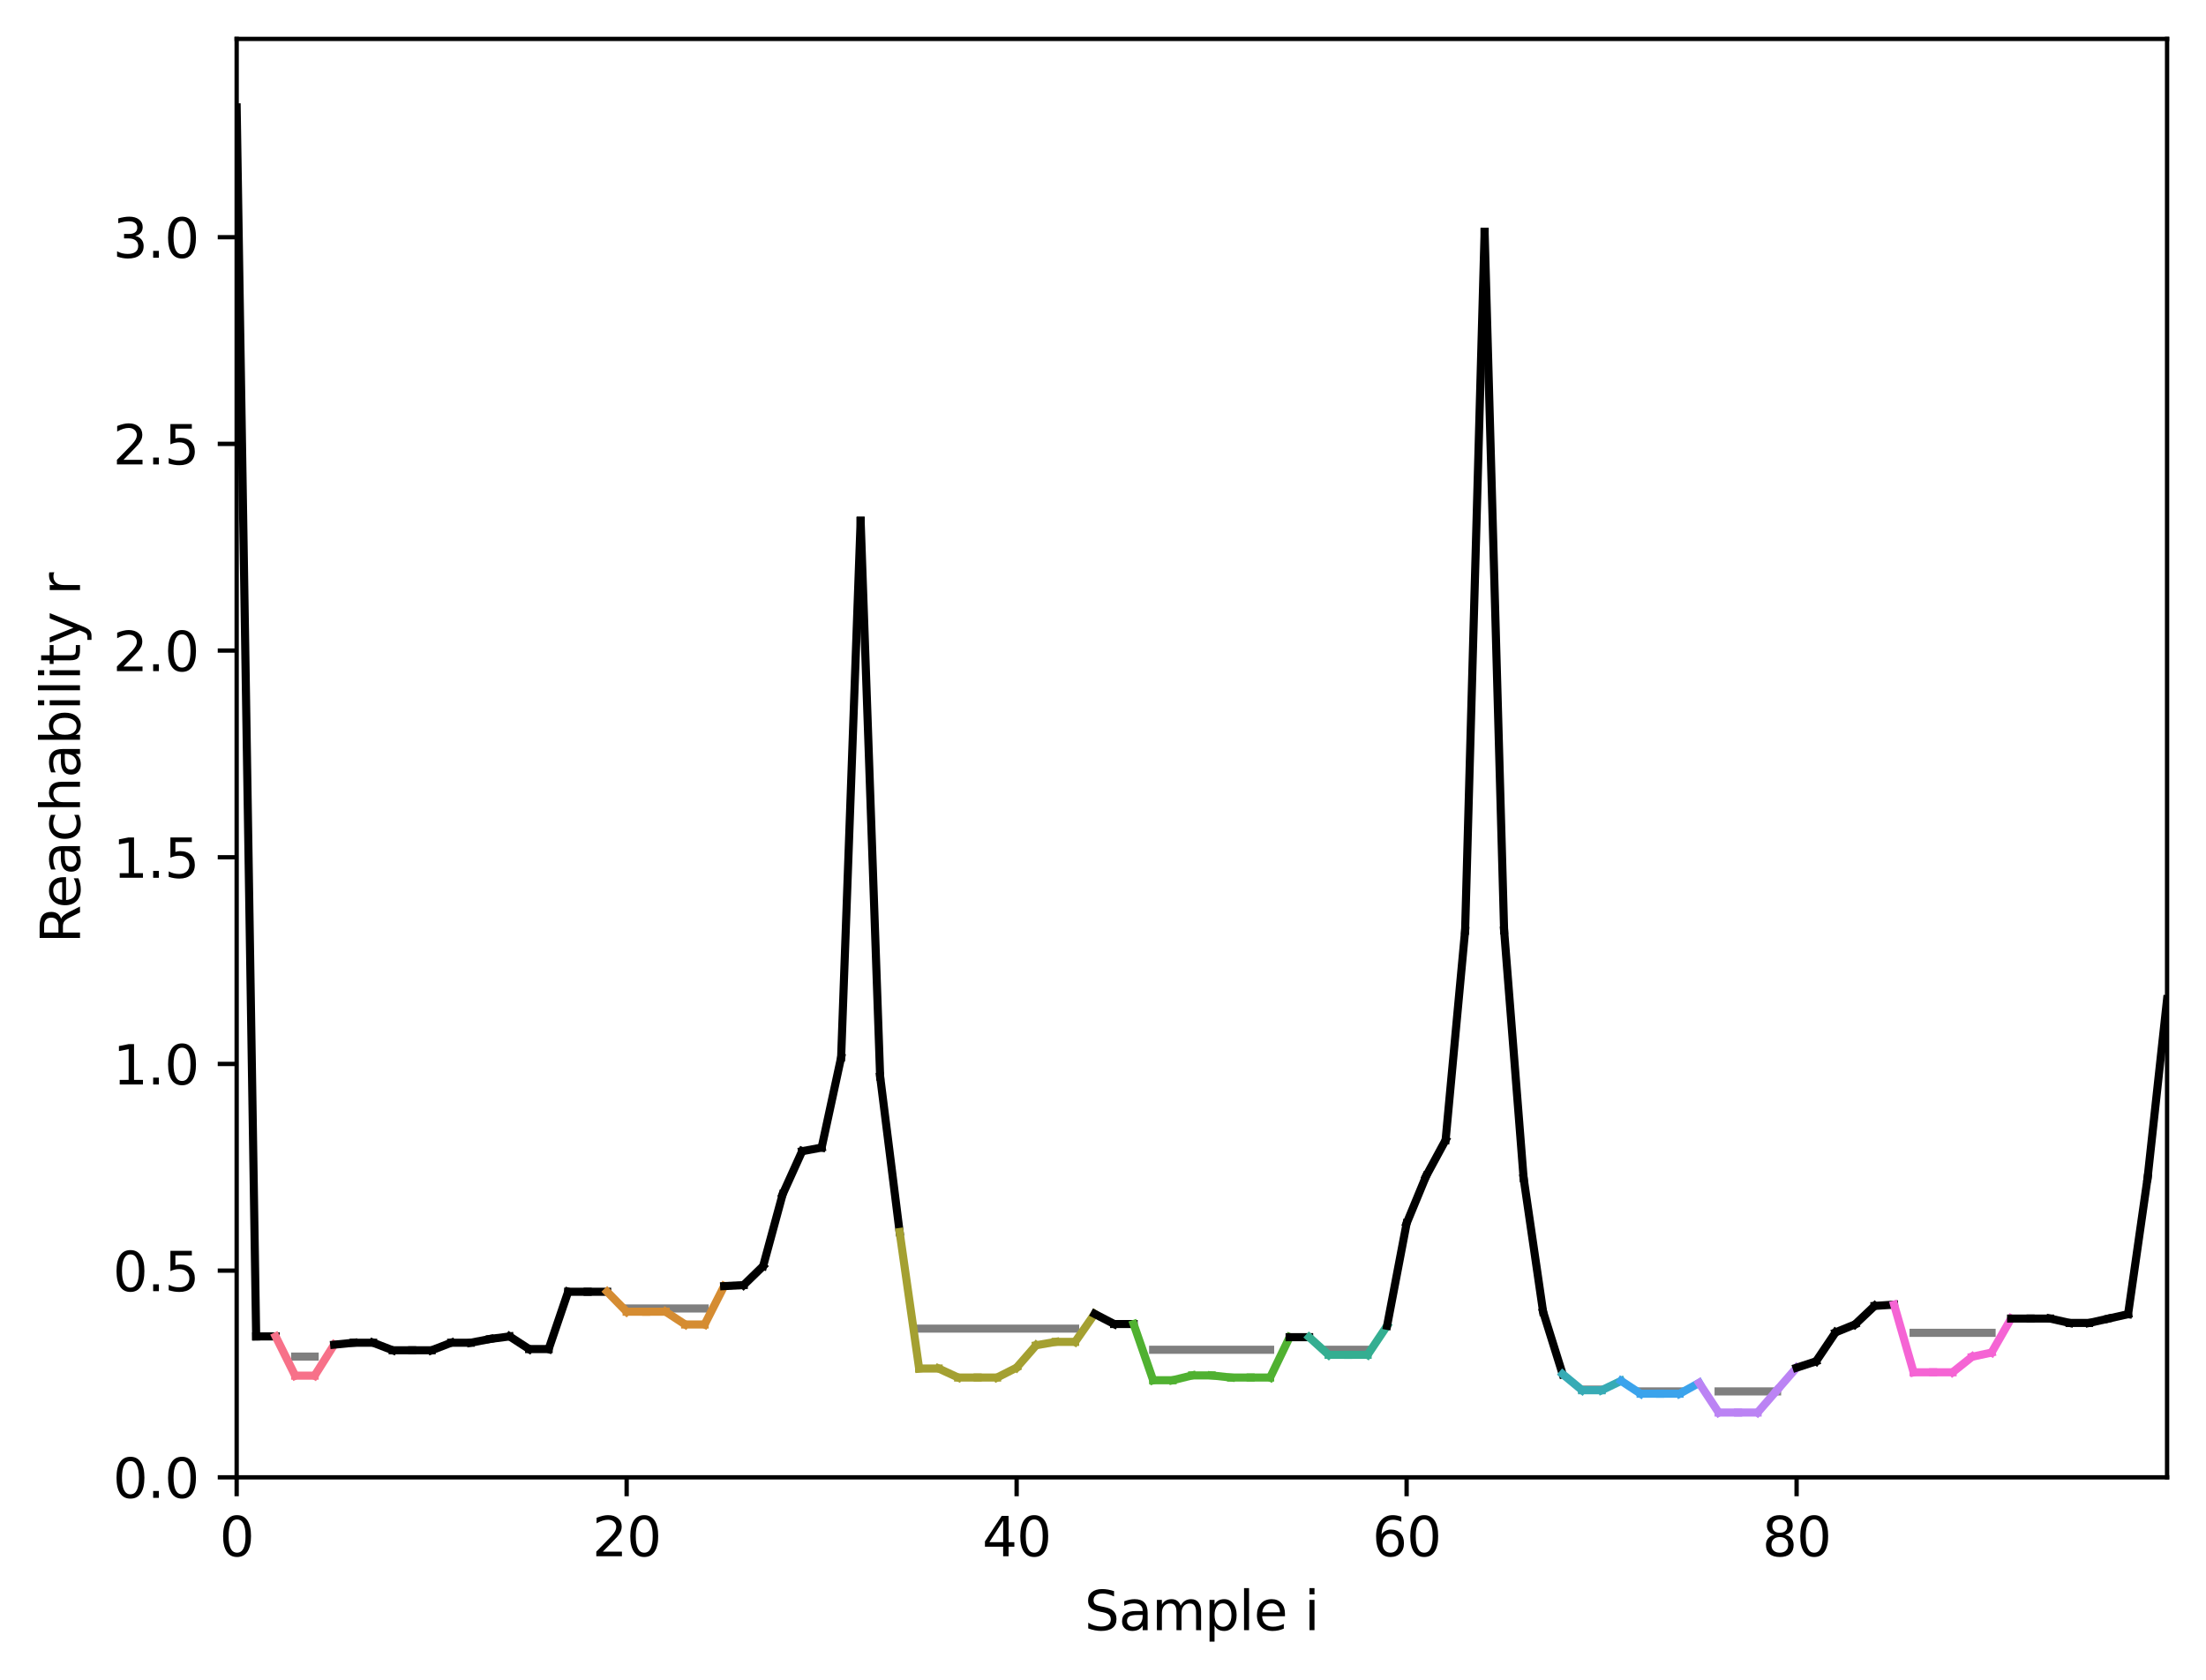 <?xml version="1.0" encoding="utf-8" standalone="no"?>
<!DOCTYPE svg PUBLIC "-//W3C//DTD SVG 1.1//EN"
  "http://www.w3.org/Graphics/SVG/1.1/DTD/svg11.dtd">
<svg xmlns:xlink="http://www.w3.org/1999/xlink" width="408.101pt" height="310.868pt" viewBox="0 0 408.101 310.868" xmlns="http://www.w3.org/2000/svg" version="1.1">
 <defs>
  <style type="text/css">*{stroke-linejoin: round; stroke-linecap: butt}</style>
 </defs>
 <g id="figure_1">
  <g id="patch_1">
   <path d="M 0 310.868 
L 408.101 310.868 
L 408.101 0 
L 0 0 
z
" style="fill: #ffffff"/>
  </g>
  <g id="axes_1">
   <g id="patch_2">
    <path d="M 43.781 273.312 
L 400.901 273.312 
L 400.901 7.2 
L 43.781 7.2 
z
" style="fill: #ffffff"/>
   </g>
   <g id="matplotlib.axis_1">
    <g id="xtick_1">
     <g id="line2d_1">
      <defs>
       <path id="m0b98045125" d="M 0 0 
L 0 3.5 
" style="stroke: #000000; stroke-width: 0.8"/>
      </defs>
      <g>
       <use xlink:href="#m0b98045125" x="43.781" y="273.312" style="stroke: #000000; stroke-width: 0.8"/>
      </g>
     </g>
     <g id="text_1">
      <!-- 0 -->
      <g transform="translate(40.6 287.91) scale(0.1 -0.1)">
       <defs>
        <path id="DejaVuSans-30" d="M 2034 4250 
Q 1547 4250 1301 3770 
Q 1056 3291 1056 2328 
Q 1056 1369 1301 889 
Q 1547 409 2034 409 
Q 2525 409 2770 889 
Q 3016 1369 3016 2328 
Q 3016 3291 2770 3770 
Q 2525 4250 2034 4250 
z
M 2034 4750 
Q 2819 4750 3233 4129 
Q 3647 3509 3647 2328 
Q 3647 1150 3233 529 
Q 2819 -91 2034 -91 
Q 1250 -91 836 529 
Q 422 1150 422 2328 
Q 422 3509 836 4129 
Q 1250 4750 2034 4750 
z
" transform="scale(0.016)"/>
       </defs>
       <use xlink:href="#DejaVuSans-30"/>
      </g>
     </g>
    </g>
    <g id="xtick_2">
     <g id="line2d_2">
      <g>
       <use xlink:href="#m0b98045125" x="115.927" y="273.312" style="stroke: #000000; stroke-width: 0.8"/>
      </g>
     </g>
     <g id="text_2">
      <!-- 20 -->
      <g transform="translate(109.564 287.91) scale(0.1 -0.1)">
       <defs>
        <path id="DejaVuSans-32" d="M 1228 531 
L 3431 531 
L 3431 0 
L 469 0 
L 469 531 
Q 828 903 1448 1529 
Q 2069 2156 2228 2338 
Q 2531 2678 2651 2914 
Q 2772 3150 2772 3378 
Q 2772 3750 2511 3984 
Q 2250 4219 1831 4219 
Q 1534 4219 1204 4116 
Q 875 4013 500 3803 
L 500 4441 
Q 881 4594 1212 4672 
Q 1544 4750 1819 4750 
Q 2544 4750 2975 4387 
Q 3406 4025 3406 3419 
Q 3406 3131 3298 2873 
Q 3191 2616 2906 2266 
Q 2828 2175 2409 1742 
Q 1991 1309 1228 531 
z
" transform="scale(0.016)"/>
       </defs>
       <use xlink:href="#DejaVuSans-32"/>
       <use xlink:href="#DejaVuSans-30" x="63.623"/>
      </g>
     </g>
    </g>
    <g id="xtick_3">
     <g id="line2d_3">
      <g>
       <use xlink:href="#m0b98045125" x="188.072" y="273.312" style="stroke: #000000; stroke-width: 0.8"/>
      </g>
     </g>
     <g id="text_3">
      <!-- 40 -->
      <g transform="translate(181.71 287.91) scale(0.1 -0.1)">
       <defs>
        <path id="DejaVuSans-34" d="M 2419 4116 
L 825 1625 
L 2419 1625 
L 2419 4116 
z
M 2253 4666 
L 3047 4666 
L 3047 1625 
L 3713 1625 
L 3713 1100 
L 3047 1100 
L 3047 0 
L 2419 0 
L 2419 1100 
L 313 1100 
L 313 1709 
L 2253 4666 
z
" transform="scale(0.016)"/>
       </defs>
       <use xlink:href="#DejaVuSans-34"/>
       <use xlink:href="#DejaVuSans-30" x="63.623"/>
      </g>
     </g>
    </g>
    <g id="xtick_4">
     <g id="line2d_4">
      <g>
       <use xlink:href="#m0b98045125" x="260.218" y="273.312" style="stroke: #000000; stroke-width: 0.8"/>
      </g>
     </g>
     <g id="text_4">
      <!-- 60 -->
      <g transform="translate(253.855 287.91) scale(0.1 -0.1)">
       <defs>
        <path id="DejaVuSans-36" d="M 2113 2584 
Q 1688 2584 1439 2293 
Q 1191 2003 1191 1497 
Q 1191 994 1439 701 
Q 1688 409 2113 409 
Q 2538 409 2786 701 
Q 3034 994 3034 1497 
Q 3034 2003 2786 2293 
Q 2538 2584 2113 2584 
z
M 3366 4563 
L 3366 3988 
Q 3128 4100 2886 4159 
Q 2644 4219 2406 4219 
Q 1781 4219 1451 3797 
Q 1122 3375 1075 2522 
Q 1259 2794 1537 2939 
Q 1816 3084 2150 3084 
Q 2853 3084 3261 2657 
Q 3669 2231 3669 1497 
Q 3669 778 3244 343 
Q 2819 -91 2113 -91 
Q 1303 -91 875 529 
Q 447 1150 447 2328 
Q 447 3434 972 4092 
Q 1497 4750 2381 4750 
Q 2619 4750 2861 4703 
Q 3103 4656 3366 4563 
z
" transform="scale(0.016)"/>
       </defs>
       <use xlink:href="#DejaVuSans-36"/>
       <use xlink:href="#DejaVuSans-30" x="63.623"/>
      </g>
     </g>
    </g>
    <g id="xtick_5">
     <g id="line2d_5">
      <g>
       <use xlink:href="#m0b98045125" x="332.363" y="273.312" style="stroke: #000000; stroke-width: 0.8"/>
      </g>
     </g>
     <g id="text_5">
      <!-- 80 -->
      <g transform="translate(326.001 287.91) scale(0.1 -0.1)">
       <defs>
        <path id="DejaVuSans-38" d="M 2034 2216 
Q 1584 2216 1326 1975 
Q 1069 1734 1069 1313 
Q 1069 891 1326 650 
Q 1584 409 2034 409 
Q 2484 409 2743 651 
Q 3003 894 3003 1313 
Q 3003 1734 2745 1975 
Q 2488 2216 2034 2216 
z
M 1403 2484 
Q 997 2584 770 2862 
Q 544 3141 544 3541 
Q 544 4100 942 4425 
Q 1341 4750 2034 4750 
Q 2731 4750 3128 4425 
Q 3525 4100 3525 3541 
Q 3525 3141 3298 2862 
Q 3072 2584 2669 2484 
Q 3125 2378 3379 2068 
Q 3634 1759 3634 1313 
Q 3634 634 3220 271 
Q 2806 -91 2034 -91 
Q 1263 -91 848 271 
Q 434 634 434 1313 
Q 434 1759 690 2068 
Q 947 2378 1403 2484 
z
M 1172 3481 
Q 1172 3119 1398 2916 
Q 1625 2713 2034 2713 
Q 2441 2713 2670 2916 
Q 2900 3119 2900 3481 
Q 2900 3844 2670 4047 
Q 2441 4250 2034 4250 
Q 1625 4250 1398 4047 
Q 1172 3844 1172 3481 
z
" transform="scale(0.016)"/>
       </defs>
       <use xlink:href="#DejaVuSans-38"/>
       <use xlink:href="#DejaVuSans-30" x="63.623"/>
      </g>
     </g>
    </g>
    <g id="text_6">
     <!-- Sample i -->
     <g transform="translate(200.615 301.589) scale(0.1 -0.1)">
      <defs>
       <path id="DejaVuSans-53" d="M 3425 4513 
L 3425 3897 
Q 3066 4069 2747 4153 
Q 2428 4238 2131 4238 
Q 1616 4238 1336 4038 
Q 1056 3838 1056 3469 
Q 1056 3159 1242 3001 
Q 1428 2844 1947 2747 
L 2328 2669 
Q 3034 2534 3370 2195 
Q 3706 1856 3706 1288 
Q 3706 609 3251 259 
Q 2797 -91 1919 -91 
Q 1588 -91 1214 -16 
Q 841 59 441 206 
L 441 856 
Q 825 641 1194 531 
Q 1563 422 1919 422 
Q 2459 422 2753 634 
Q 3047 847 3047 1241 
Q 3047 1584 2836 1778 
Q 2625 1972 2144 2069 
L 1759 2144 
Q 1053 2284 737 2584 
Q 422 2884 422 3419 
Q 422 4038 858 4394 
Q 1294 4750 2059 4750 
Q 2388 4750 2728 4690 
Q 3069 4631 3425 4513 
z
" transform="scale(0.016)"/>
       <path id="DejaVuSans-61" d="M 2194 1759 
Q 1497 1759 1228 1600 
Q 959 1441 959 1056 
Q 959 750 1161 570 
Q 1363 391 1709 391 
Q 2188 391 2477 730 
Q 2766 1069 2766 1631 
L 2766 1759 
L 2194 1759 
z
M 3341 1997 
L 3341 0 
L 2766 0 
L 2766 531 
Q 2569 213 2275 61 
Q 1981 -91 1556 -91 
Q 1019 -91 701 211 
Q 384 513 384 1019 
Q 384 1609 779 1909 
Q 1175 2209 1959 2209 
L 2766 2209 
L 2766 2266 
Q 2766 2663 2505 2880 
Q 2244 3097 1772 3097 
Q 1472 3097 1187 3025 
Q 903 2953 641 2809 
L 641 3341 
Q 956 3463 1253 3523 
Q 1550 3584 1831 3584 
Q 2591 3584 2966 3190 
Q 3341 2797 3341 1997 
z
" transform="scale(0.016)"/>
       <path id="DejaVuSans-6d" d="M 3328 2828 
Q 3544 3216 3844 3400 
Q 4144 3584 4550 3584 
Q 5097 3584 5394 3201 
Q 5691 2819 5691 2113 
L 5691 0 
L 5113 0 
L 5113 2094 
Q 5113 2597 4934 2840 
Q 4756 3084 4391 3084 
Q 3944 3084 3684 2787 
Q 3425 2491 3425 1978 
L 3425 0 
L 2847 0 
L 2847 2094 
Q 2847 2600 2669 2842 
Q 2491 3084 2119 3084 
Q 1678 3084 1418 2786 
Q 1159 2488 1159 1978 
L 1159 0 
L 581 0 
L 581 3500 
L 1159 3500 
L 1159 2956 
Q 1356 3278 1631 3431 
Q 1906 3584 2284 3584 
Q 2666 3584 2933 3390 
Q 3200 3197 3328 2828 
z
" transform="scale(0.016)"/>
       <path id="DejaVuSans-70" d="M 1159 525 
L 1159 -1331 
L 581 -1331 
L 581 3500 
L 1159 3500 
L 1159 2969 
Q 1341 3281 1617 3432 
Q 1894 3584 2278 3584 
Q 2916 3584 3314 3078 
Q 3713 2572 3713 1747 
Q 3713 922 3314 415 
Q 2916 -91 2278 -91 
Q 1894 -91 1617 61 
Q 1341 213 1159 525 
z
M 3116 1747 
Q 3116 2381 2855 2742 
Q 2594 3103 2138 3103 
Q 1681 3103 1420 2742 
Q 1159 2381 1159 1747 
Q 1159 1113 1420 752 
Q 1681 391 2138 391 
Q 2594 391 2855 752 
Q 3116 1113 3116 1747 
z
" transform="scale(0.016)"/>
       <path id="DejaVuSans-6c" d="M 603 4863 
L 1178 4863 
L 1178 0 
L 603 0 
L 603 4863 
z
" transform="scale(0.016)"/>
       <path id="DejaVuSans-65" d="M 3597 1894 
L 3597 1613 
L 953 1613 
Q 991 1019 1311 708 
Q 1631 397 2203 397 
Q 2534 397 2845 478 
Q 3156 559 3463 722 
L 3463 178 
Q 3153 47 2828 -22 
Q 2503 -91 2169 -91 
Q 1331 -91 842 396 
Q 353 884 353 1716 
Q 353 2575 817 3079 
Q 1281 3584 2069 3584 
Q 2775 3584 3186 3129 
Q 3597 2675 3597 1894 
z
M 3022 2063 
Q 3016 2534 2758 2815 
Q 2500 3097 2075 3097 
Q 1594 3097 1305 2825 
Q 1016 2553 972 2059 
L 3022 2063 
z
" transform="scale(0.016)"/>
       <path id="DejaVuSans-20" transform="scale(0.016)"/>
       <path id="DejaVuSans-69" d="M 603 3500 
L 1178 3500 
L 1178 0 
L 603 0 
L 603 3500 
z
M 603 4863 
L 1178 4863 
L 1178 4134 
L 603 4134 
L 603 4863 
z
" transform="scale(0.016)"/>
      </defs>
      <use xlink:href="#DejaVuSans-53"/>
      <use xlink:href="#DejaVuSans-61" x="63.477"/>
      <use xlink:href="#DejaVuSans-6d" x="124.756"/>
      <use xlink:href="#DejaVuSans-70" x="222.168"/>
      <use xlink:href="#DejaVuSans-6c" x="285.645"/>
      <use xlink:href="#DejaVuSans-65" x="313.428"/>
      <use xlink:href="#DejaVuSans-20" x="374.951"/>
      <use xlink:href="#DejaVuSans-69" x="406.738"/>
     </g>
    </g>
   </g>
   <g id="matplotlib.axis_2">
    <g id="ytick_1">
     <g id="line2d_6">
      <defs>
       <path id="m4fd84d97d3" d="M 0 0 
L -3.5 0 
" style="stroke: #000000; stroke-width: 0.8"/>
      </defs>
      <g>
       <use xlink:href="#m4fd84d97d3" x="43.781" y="273.312" style="stroke: #000000; stroke-width: 0.8"/>
      </g>
     </g>
     <g id="text_7">
      <!-- 0.0 -->
      <g transform="translate(20.878 277.111) scale(0.1 -0.1)">
       <defs>
        <path id="DejaVuSans-2e" d="M 684 794 
L 1344 794 
L 1344 0 
L 684 0 
L 684 794 
z
" transform="scale(0.016)"/>
       </defs>
       <use xlink:href="#DejaVuSans-30"/>
       <use xlink:href="#DejaVuSans-2e" x="63.623"/>
       <use xlink:href="#DejaVuSans-30" x="95.41"/>
      </g>
     </g>
    </g>
    <g id="ytick_2">
     <g id="line2d_7">
      <g>
       <use xlink:href="#m4fd84d97d3" x="43.781" y="235.074" style="stroke: #000000; stroke-width: 0.8"/>
      </g>
     </g>
     <g id="text_8">
      <!-- 0.5 -->
      <g transform="translate(20.878 238.873) scale(0.1 -0.1)">
       <defs>
        <path id="DejaVuSans-35" d="M 691 4666 
L 3169 4666 
L 3169 4134 
L 1269 4134 
L 1269 2991 
Q 1406 3038 1543 3061 
Q 1681 3084 1819 3084 
Q 2600 3084 3056 2656 
Q 3513 2228 3513 1497 
Q 3513 744 3044 326 
Q 2575 -91 1722 -91 
Q 1428 -91 1123 -41 
Q 819 9 494 109 
L 494 744 
Q 775 591 1075 516 
Q 1375 441 1709 441 
Q 2250 441 2565 725 
Q 2881 1009 2881 1497 
Q 2881 1984 2565 2268 
Q 2250 2553 1709 2553 
Q 1456 2553 1204 2497 
Q 953 2441 691 2322 
L 691 4666 
z
" transform="scale(0.016)"/>
       </defs>
       <use xlink:href="#DejaVuSans-30"/>
       <use xlink:href="#DejaVuSans-2e" x="63.623"/>
       <use xlink:href="#DejaVuSans-35" x="95.41"/>
      </g>
     </g>
    </g>
    <g id="ytick_3">
     <g id="line2d_8">
      <g>
       <use xlink:href="#m4fd84d97d3" x="43.781" y="196.836" style="stroke: #000000; stroke-width: 0.8"/>
      </g>
     </g>
     <g id="text_9">
      <!-- 1.0 -->
      <g transform="translate(20.878 200.635) scale(0.1 -0.1)">
       <defs>
        <path id="DejaVuSans-31" d="M 794 531 
L 1825 531 
L 1825 4091 
L 703 3866 
L 703 4441 
L 1819 4666 
L 2450 4666 
L 2450 531 
L 3481 531 
L 3481 0 
L 794 0 
L 794 531 
z
" transform="scale(0.016)"/>
       </defs>
       <use xlink:href="#DejaVuSans-31"/>
       <use xlink:href="#DejaVuSans-2e" x="63.623"/>
       <use xlink:href="#DejaVuSans-30" x="95.41"/>
      </g>
     </g>
    </g>
    <g id="ytick_4">
     <g id="line2d_9">
      <g>
       <use xlink:href="#m4fd84d97d3" x="43.781" y="158.598" style="stroke: #000000; stroke-width: 0.8"/>
      </g>
     </g>
     <g id="text_10">
      <!-- 1.5 -->
      <g transform="translate(20.878 162.397) scale(0.1 -0.1)">
       <use xlink:href="#DejaVuSans-31"/>
       <use xlink:href="#DejaVuSans-2e" x="63.623"/>
       <use xlink:href="#DejaVuSans-35" x="95.41"/>
      </g>
     </g>
    </g>
    <g id="ytick_5">
     <g id="line2d_10">
      <g>
       <use xlink:href="#m4fd84d97d3" x="43.781" y="120.36" style="stroke: #000000; stroke-width: 0.8"/>
      </g>
     </g>
     <g id="text_11">
      <!-- 2.0 -->
      <g transform="translate(20.878 124.16) scale(0.1 -0.1)">
       <use xlink:href="#DejaVuSans-32"/>
       <use xlink:href="#DejaVuSans-2e" x="63.623"/>
       <use xlink:href="#DejaVuSans-30" x="95.41"/>
      </g>
     </g>
    </g>
    <g id="ytick_6">
     <g id="line2d_11">
      <g>
       <use xlink:href="#m4fd84d97d3" x="43.781" y="82.122" style="stroke: #000000; stroke-width: 0.8"/>
      </g>
     </g>
     <g id="text_12">
      <!-- 2.5 -->
      <g transform="translate(20.878 85.922) scale(0.1 -0.1)">
       <use xlink:href="#DejaVuSans-32"/>
       <use xlink:href="#DejaVuSans-2e" x="63.623"/>
       <use xlink:href="#DejaVuSans-35" x="95.41"/>
      </g>
     </g>
    </g>
    <g id="ytick_7">
     <g id="line2d_12">
      <g>
       <use xlink:href="#m4fd84d97d3" x="43.781" y="43.884" style="stroke: #000000; stroke-width: 0.8"/>
      </g>
     </g>
     <g id="text_13">
      <!-- 3.0 -->
      <g transform="translate(20.878 47.684) scale(0.1 -0.1)">
       <defs>
        <path id="DejaVuSans-33" d="M 2597 2516 
Q 3050 2419 3304 2112 
Q 3559 1806 3559 1356 
Q 3559 666 3084 287 
Q 2609 -91 1734 -91 
Q 1441 -91 1130 -33 
Q 819 25 488 141 
L 488 750 
Q 750 597 1062 519 
Q 1375 441 1716 441 
Q 2309 441 2620 675 
Q 2931 909 2931 1356 
Q 2931 1769 2642 2001 
Q 2353 2234 1838 2234 
L 1294 2234 
L 1294 2753 
L 1863 2753 
Q 2328 2753 2575 2939 
Q 2822 3125 2822 3475 
Q 2822 3834 2567 4026 
Q 2313 4219 1838 4219 
Q 1578 4219 1281 4162 
Q 984 4106 628 3988 
L 628 4550 
Q 988 4650 1302 4700 
Q 1616 4750 1894 4750 
Q 2613 4750 3031 4423 
Q 3450 4097 3450 3541 
Q 3450 3153 3228 2886 
Q 3006 2619 2597 2516 
z
" transform="scale(0.016)"/>
       </defs>
       <use xlink:href="#DejaVuSans-33"/>
       <use xlink:href="#DejaVuSans-2e" x="63.623"/>
       <use xlink:href="#DejaVuSans-30" x="95.41"/>
      </g>
     </g>
    </g>
    <g id="text_14">
     <!-- Reachability r -->
     <g transform="translate(14.798 174.533) rotate(-90) scale(0.1 -0.1)">
      <defs>
       <path id="DejaVuSans-52" d="M 2841 2188 
Q 3044 2119 3236 1894 
Q 3428 1669 3622 1275 
L 4263 0 
L 3584 0 
L 2988 1197 
Q 2756 1666 2539 1819 
Q 2322 1972 1947 1972 
L 1259 1972 
L 1259 0 
L 628 0 
L 628 4666 
L 2053 4666 
Q 2853 4666 3247 4331 
Q 3641 3997 3641 3322 
Q 3641 2881 3436 2590 
Q 3231 2300 2841 2188 
z
M 1259 4147 
L 1259 2491 
L 2053 2491 
Q 2509 2491 2742 2702 
Q 2975 2913 2975 3322 
Q 2975 3731 2742 3939 
Q 2509 4147 2053 4147 
L 1259 4147 
z
" transform="scale(0.016)"/>
       <path id="DejaVuSans-63" d="M 3122 3366 
L 3122 2828 
Q 2878 2963 2633 3030 
Q 2388 3097 2138 3097 
Q 1578 3097 1268 2742 
Q 959 2388 959 1747 
Q 959 1106 1268 751 
Q 1578 397 2138 397 
Q 2388 397 2633 464 
Q 2878 531 3122 666 
L 3122 134 
Q 2881 22 2623 -34 
Q 2366 -91 2075 -91 
Q 1284 -91 818 406 
Q 353 903 353 1747 
Q 353 2603 823 3093 
Q 1294 3584 2113 3584 
Q 2378 3584 2631 3529 
Q 2884 3475 3122 3366 
z
" transform="scale(0.016)"/>
       <path id="DejaVuSans-68" d="M 3513 2113 
L 3513 0 
L 2938 0 
L 2938 2094 
Q 2938 2591 2744 2837 
Q 2550 3084 2163 3084 
Q 1697 3084 1428 2787 
Q 1159 2491 1159 1978 
L 1159 0 
L 581 0 
L 581 4863 
L 1159 4863 
L 1159 2956 
Q 1366 3272 1645 3428 
Q 1925 3584 2291 3584 
Q 2894 3584 3203 3211 
Q 3513 2838 3513 2113 
z
" transform="scale(0.016)"/>
       <path id="DejaVuSans-62" d="M 3116 1747 
Q 3116 2381 2855 2742 
Q 2594 3103 2138 3103 
Q 1681 3103 1420 2742 
Q 1159 2381 1159 1747 
Q 1159 1113 1420 752 
Q 1681 391 2138 391 
Q 2594 391 2855 752 
Q 3116 1113 3116 1747 
z
M 1159 2969 
Q 1341 3281 1617 3432 
Q 1894 3584 2278 3584 
Q 2916 3584 3314 3078 
Q 3713 2572 3713 1747 
Q 3713 922 3314 415 
Q 2916 -91 2278 -91 
Q 1894 -91 1617 61 
Q 1341 213 1159 525 
L 1159 0 
L 581 0 
L 581 4863 
L 1159 4863 
L 1159 2969 
z
" transform="scale(0.016)"/>
       <path id="DejaVuSans-74" d="M 1172 4494 
L 1172 3500 
L 2356 3500 
L 2356 3053 
L 1172 3053 
L 1172 1153 
Q 1172 725 1289 603 
Q 1406 481 1766 481 
L 2356 481 
L 2356 0 
L 1766 0 
Q 1100 0 847 248 
Q 594 497 594 1153 
L 594 3053 
L 172 3053 
L 172 3500 
L 594 3500 
L 594 4494 
L 1172 4494 
z
" transform="scale(0.016)"/>
       <path id="DejaVuSans-79" d="M 2059 -325 
Q 1816 -950 1584 -1140 
Q 1353 -1331 966 -1331 
L 506 -1331 
L 506 -850 
L 844 -850 
Q 1081 -850 1212 -737 
Q 1344 -625 1503 -206 
L 1606 56 
L 191 3500 
L 800 3500 
L 1894 763 
L 2988 3500 
L 3597 3500 
L 2059 -325 
z
" transform="scale(0.016)"/>
       <path id="DejaVuSans-72" d="M 2631 2963 
Q 2534 3019 2420 3045 
Q 2306 3072 2169 3072 
Q 1681 3072 1420 2755 
Q 1159 2438 1159 1844 
L 1159 0 
L 581 0 
L 581 3500 
L 1159 3500 
L 1159 2956 
Q 1341 3275 1631 3429 
Q 1922 3584 2338 3584 
Q 2397 3584 2469 3576 
Q 2541 3569 2628 3553 
L 2631 2963 
z
" transform="scale(0.016)"/>
      </defs>
      <use xlink:href="#DejaVuSans-52"/>
      <use xlink:href="#DejaVuSans-65" x="64.982"/>
      <use xlink:href="#DejaVuSans-61" x="126.506"/>
      <use xlink:href="#DejaVuSans-63" x="187.785"/>
      <use xlink:href="#DejaVuSans-68" x="242.766"/>
      <use xlink:href="#DejaVuSans-61" x="306.145"/>
      <use xlink:href="#DejaVuSans-62" x="367.424"/>
      <use xlink:href="#DejaVuSans-69" x="430.9"/>
      <use xlink:href="#DejaVuSans-6c" x="458.684"/>
      <use xlink:href="#DejaVuSans-69" x="486.467"/>
      <use xlink:href="#DejaVuSans-74" x="514.25"/>
      <use xlink:href="#DejaVuSans-79" x="553.459"/>
      <use xlink:href="#DejaVuSans-20" x="612.639"/>
      <use xlink:href="#DejaVuSans-72" x="644.426"/>
     </g>
    </g>
   </g>
   <g id="line2d_13">
    <path d="M 54.603 250.98 
L 58.21 250.98 
" clip-path="url(#pa7d2864eff)" style="fill: none; stroke: #000000; stroke-opacity: 0.5; stroke-width: 1.5; stroke-linecap: square"/>
   </g>
   <g id="line2d_14">
    <path d="M 115.927 242.072 
L 130.356 242.072 
" clip-path="url(#pa7d2864eff)" style="fill: none; stroke: #000000; stroke-opacity: 0.5; stroke-width: 1.5; stroke-linecap: square"/>
   </g>
   <g id="line2d_15">
    <path d="M 170.036 245.801 
L 198.894 245.801 
" clip-path="url(#pa7d2864eff)" style="fill: none; stroke: #000000; stroke-opacity: 0.5; stroke-width: 1.5; stroke-linecap: square"/>
   </g>
   <g id="line2d_16">
    <path d="M 213.323 249.718 
L 234.967 249.718 
" clip-path="url(#pa7d2864eff)" style="fill: none; stroke: #000000; stroke-opacity: 0.5; stroke-width: 1.5; stroke-linecap: square"/>
   </g>
   <g id="line2d_17">
    <path d="M 245.789 249.718 
L 253.003 249.718 
" clip-path="url(#pa7d2864eff)" style="fill: none; stroke: #000000; stroke-opacity: 0.5; stroke-width: 1.5; stroke-linecap: square"/>
   </g>
   <g id="line2d_18">
    <path d="M 292.683 257.077 
L 296.29 257.077 
" clip-path="url(#pa7d2864eff)" style="fill: none; stroke: #000000; stroke-opacity: 0.5; stroke-width: 1.5; stroke-linecap: square"/>
   </g>
   <g id="line2d_19">
    <path d="M 303.505 257.42 
L 310.719 257.42 
" clip-path="url(#pa7d2864eff)" style="fill: none; stroke: #000000; stroke-opacity: 0.5; stroke-width: 1.5; stroke-linecap: square"/>
   </g>
   <g id="line2d_20">
    <path d="M 317.934 257.42 
L 328.756 257.42 
" clip-path="url(#pa7d2864eff)" style="fill: none; stroke: #000000; stroke-opacity: 0.5; stroke-width: 1.5; stroke-linecap: square"/>
   </g>
   <g id="line2d_21">
    <path d="M 354.007 246.584 
L 368.436 246.584 
" clip-path="url(#pa7d2864eff)" style="fill: none; stroke: #000000; stroke-opacity: 0.5; stroke-width: 1.5; stroke-linecap: square"/>
   </g>
   <g id="line2d_22">
    <path d="M 43.781 19.872 
L 47.389 247.246 
" clip-path="url(#pa7d2864eff)" style="fill: none; stroke: #000000; stroke-width: 1.5; stroke-linecap: square"/>
   </g>
   <g id="line2d_23">
    <path d="M 47.389 247.246 
L 50.996 247.246 
" clip-path="url(#pa7d2864eff)" style="fill: none; stroke: #000000; stroke-width: 1.5; stroke-linecap: square"/>
   </g>
   <g id="line2d_24">
    <path d="M 50.996 247.246 
L 54.603 254.505 
" clip-path="url(#pa7d2864eff)" style="fill: none; stroke: #f77189; stroke-width: 1.5; stroke-linecap: square"/>
   </g>
   <g id="line2d_25">
    <path d="M 54.603 254.505 
L 58.21 254.505 
" clip-path="url(#pa7d2864eff)" style="fill: none; stroke: #f77189; stroke-width: 1.5; stroke-linecap: square"/>
   </g>
   <g id="line2d_26">
    <path d="M 58.21 254.505 
L 61.818 248.771 
" clip-path="url(#pa7d2864eff)" style="fill: none; stroke: #f77189; stroke-width: 1.5; stroke-linecap: square"/>
   </g>
   <g id="line2d_27">
    <path d="M 61.818 248.771 
L 65.425 248.413 
" clip-path="url(#pa7d2864eff)" style="fill: none; stroke: #000000; stroke-width: 1.5; stroke-linecap: square"/>
   </g>
   <g id="line2d_28">
    <path d="M 65.425 248.413 
L 69.032 248.413 
" clip-path="url(#pa7d2864eff)" style="fill: none; stroke: #000000; stroke-width: 1.5; stroke-linecap: square"/>
   </g>
   <g id="line2d_29">
    <path d="M 69.032 248.413 
L 72.639 249.806 
" clip-path="url(#pa7d2864eff)" style="fill: none; stroke: #000000; stroke-width: 1.5; stroke-linecap: square"/>
   </g>
   <g id="line2d_30">
    <path d="M 72.639 249.806 
L 76.247 249.806 
" clip-path="url(#pa7d2864eff)" style="fill: none; stroke: #000000; stroke-width: 1.5; stroke-linecap: square"/>
   </g>
   <g id="line2d_31">
    <path d="M 76.247 249.806 
L 79.854 249.806 
" clip-path="url(#pa7d2864eff)" style="fill: none; stroke: #000000; stroke-width: 1.5; stroke-linecap: square"/>
   </g>
   <g id="line2d_32">
    <path d="M 79.854 249.806 
L 83.461 248.413 
" clip-path="url(#pa7d2864eff)" style="fill: none; stroke: #000000; stroke-width: 1.5; stroke-linecap: square"/>
   </g>
   <g id="line2d_33">
    <path d="M 83.461 248.413 
L 87.069 248.413 
" clip-path="url(#pa7d2864eff)" style="fill: none; stroke: #000000; stroke-width: 1.5; stroke-linecap: square"/>
   </g>
   <g id="line2d_34">
    <path d="M 87.069 248.413 
L 90.676 247.712 
" clip-path="url(#pa7d2864eff)" style="fill: none; stroke: #000000; stroke-width: 1.5; stroke-linecap: square"/>
   </g>
   <g id="line2d_35">
    <path d="M 90.676 247.712 
L 94.283 247.246 
" clip-path="url(#pa7d2864eff)" style="fill: none; stroke: #000000; stroke-width: 1.5; stroke-linecap: square"/>
   </g>
   <g id="line2d_36">
    <path d="M 94.283 247.246 
L 97.89 249.587 
" clip-path="url(#pa7d2864eff)" style="fill: none; stroke: #000000; stroke-width: 1.5; stroke-linecap: square"/>
   </g>
   <g id="line2d_37">
    <path d="M 97.89 249.587 
L 101.498 249.587 
" clip-path="url(#pa7d2864eff)" style="fill: none; stroke: #000000; stroke-width: 1.5; stroke-linecap: square"/>
   </g>
   <g id="line2d_38">
    <path d="M 101.498 249.587 
L 105.105 238.982 
" clip-path="url(#pa7d2864eff)" style="fill: none; stroke: #000000; stroke-width: 1.5; stroke-linecap: square"/>
   </g>
   <g id="line2d_39">
    <path d="M 105.105 238.982 
L 108.712 238.982 
" clip-path="url(#pa7d2864eff)" style="fill: none; stroke: #000000; stroke-width: 1.5; stroke-linecap: square"/>
   </g>
   <g id="line2d_40">
    <path d="M 108.712 238.982 
L 112.319 238.982 
" clip-path="url(#pa7d2864eff)" style="fill: none; stroke: #000000; stroke-width: 1.5; stroke-linecap: square"/>
   </g>
   <g id="line2d_41">
    <path d="M 112.319 238.982 
L 115.927 242.676 
" clip-path="url(#pa7d2864eff)" style="fill: none; stroke: #d58c32; stroke-width: 1.5; stroke-linecap: square"/>
   </g>
   <g id="line2d_42">
    <path d="M 115.927 242.676 
L 119.534 242.676 
" clip-path="url(#pa7d2864eff)" style="fill: none; stroke: #d58c32; stroke-width: 1.5; stroke-linecap: square"/>
   </g>
   <g id="line2d_43">
    <path d="M 119.534 242.676 
L 123.141 242.676 
" clip-path="url(#pa7d2864eff)" style="fill: none; stroke: #d58c32; stroke-width: 1.5; stroke-linecap: square"/>
   </g>
   <g id="line2d_44">
    <path d="M 123.141 242.676 
L 126.749 245.036 
" clip-path="url(#pa7d2864eff)" style="fill: none; stroke: #d58c32; stroke-width: 1.5; stroke-linecap: square"/>
   </g>
   <g id="line2d_45">
    <path d="M 126.749 245.036 
L 130.356 245.036 
" clip-path="url(#pa7d2864eff)" style="fill: none; stroke: #d58c32; stroke-width: 1.5; stroke-linecap: square"/>
   </g>
   <g id="line2d_46">
    <path d="M 130.356 245.036 
L 133.963 237.937 
" clip-path="url(#pa7d2864eff)" style="fill: none; stroke: #d58c32; stroke-width: 1.5; stroke-linecap: square"/>
   </g>
   <g id="line2d_47">
    <path d="M 133.963 237.937 
L 137.57 237.749 
" clip-path="url(#pa7d2864eff)" style="fill: none; stroke: #000000; stroke-width: 1.5; stroke-linecap: square"/>
   </g>
   <g id="line2d_48">
    <path d="M 137.57 237.749 
L 141.178 234.236 
" clip-path="url(#pa7d2864eff)" style="fill: none; stroke: #000000; stroke-width: 1.5; stroke-linecap: square"/>
   </g>
   <g id="line2d_49">
    <path d="M 141.178 234.236 
L 144.785 220.952 
" clip-path="url(#pa7d2864eff)" style="fill: none; stroke: #000000; stroke-width: 1.5; stroke-linecap: square"/>
   </g>
   <g id="line2d_50">
    <path d="M 144.785 220.952 
L 148.392 212.977 
" clip-path="url(#pa7d2864eff)" style="fill: none; stroke: #000000; stroke-width: 1.5; stroke-linecap: square"/>
   </g>
   <g id="line2d_51">
    <path d="M 148.392 212.977 
L 151.999 212.31 
" clip-path="url(#pa7d2864eff)" style="fill: none; stroke: #000000; stroke-width: 1.5; stroke-linecap: square"/>
   </g>
   <g id="line2d_52">
    <path d="M 151.999 212.31 
L 155.607 195.621 
" clip-path="url(#pa7d2864eff)" style="fill: none; stroke: #000000; stroke-width: 1.5; stroke-linecap: square"/>
   </g>
   <g id="line2d_53">
    <path d="M 155.607 195.621 
L 159.214 96.343 
" clip-path="url(#pa7d2864eff)" style="fill: none; stroke: #000000; stroke-width: 1.5; stroke-linecap: square"/>
   </g>
   <g id="line2d_54">
    <path d="M 159.214 96.343 
L 162.821 199.153 
" clip-path="url(#pa7d2864eff)" style="fill: none; stroke: #000000; stroke-width: 1.5; stroke-linecap: square"/>
   </g>
   <g id="line2d_55">
    <path d="M 162.821 199.153 
L 166.429 227.931 
" clip-path="url(#pa7d2864eff)" style="fill: none; stroke: #000000; stroke-width: 1.5; stroke-linecap: square"/>
   </g>
   <g id="line2d_56">
    <path d="M 166.429 227.931 
L 170.036 253.187 
" clip-path="url(#pa7d2864eff)" style="fill: none; stroke: #a4a031; stroke-width: 1.5; stroke-linecap: square"/>
   </g>
   <g id="line2d_57">
    <path d="M 170.036 253.187 
L 173.643 253.187 
" clip-path="url(#pa7d2864eff)" style="fill: none; stroke: #a4a031; stroke-width: 1.5; stroke-linecap: square"/>
   </g>
   <g id="line2d_58">
    <path d="M 173.643 253.187 
L 177.25 254.847 
" clip-path="url(#pa7d2864eff)" style="fill: none; stroke: #a4a031; stroke-width: 1.5; stroke-linecap: square"/>
   </g>
   <g id="line2d_59">
    <path d="M 177.25 254.847 
L 180.858 254.847 
" clip-path="url(#pa7d2864eff)" style="fill: none; stroke: #a4a031; stroke-width: 1.5; stroke-linecap: square"/>
   </g>
   <g id="line2d_60">
    <path d="M 180.858 254.847 
L 184.465 254.847 
" clip-path="url(#pa7d2864eff)" style="fill: none; stroke: #a4a031; stroke-width: 1.5; stroke-linecap: square"/>
   </g>
   <g id="line2d_61">
    <path d="M 184.465 254.847 
L 188.072 253.019 
" clip-path="url(#pa7d2864eff)" style="fill: none; stroke: #a4a031; stroke-width: 1.5; stroke-linecap: square"/>
   </g>
   <g id="line2d_62">
    <path d="M 188.072 253.019 
L 191.679 248.878 
" clip-path="url(#pa7d2864eff)" style="fill: none; stroke: #a4a031; stroke-width: 1.5; stroke-linecap: square"/>
   </g>
   <g id="line2d_63">
    <path d="M 191.679 248.878 
L 195.287 248.252 
" clip-path="url(#pa7d2864eff)" style="fill: none; stroke: #a4a031; stroke-width: 1.5; stroke-linecap: square"/>
   </g>
   <g id="line2d_64">
    <path d="M 195.287 248.252 
L 198.894 248.252 
" clip-path="url(#pa7d2864eff)" style="fill: none; stroke: #a4a031; stroke-width: 1.5; stroke-linecap: square"/>
   </g>
   <g id="line2d_65">
    <path d="M 198.894 248.252 
L 202.501 243.081 
" clip-path="url(#pa7d2864eff)" style="fill: none; stroke: #a4a031; stroke-width: 1.5; stroke-linecap: square"/>
   </g>
   <g id="line2d_66">
    <path d="M 202.501 243.081 
L 206.109 244.953 
" clip-path="url(#pa7d2864eff)" style="fill: none; stroke: #000000; stroke-width: 1.5; stroke-linecap: square"/>
   </g>
   <g id="line2d_67">
    <path d="M 206.109 244.953 
L 209.716 244.953 
" clip-path="url(#pa7d2864eff)" style="fill: none; stroke: #000000; stroke-width: 1.5; stroke-linecap: square"/>
   </g>
   <g id="line2d_68">
    <path d="M 209.716 244.953 
L 213.323 255.35 
" clip-path="url(#pa7d2864eff)" style="fill: none; stroke: #50b131; stroke-width: 1.5; stroke-linecap: square"/>
   </g>
   <g id="line2d_69">
    <path d="M 213.323 255.35 
L 216.93 255.35 
" clip-path="url(#pa7d2864eff)" style="fill: none; stroke: #50b131; stroke-width: 1.5; stroke-linecap: square"/>
   </g>
   <g id="line2d_70">
    <path d="M 216.93 255.35 
L 220.538 254.462 
" clip-path="url(#pa7d2864eff)" style="fill: none; stroke: #50b131; stroke-width: 1.5; stroke-linecap: square"/>
   </g>
   <g id="line2d_71">
    <path d="M 220.538 254.462 
L 224.145 254.462 
" clip-path="url(#pa7d2864eff)" style="fill: none; stroke: #50b131; stroke-width: 1.5; stroke-linecap: square"/>
   </g>
   <g id="line2d_72">
    <path d="M 224.145 254.462 
L 227.752 254.855 
" clip-path="url(#pa7d2864eff)" style="fill: none; stroke: #50b131; stroke-width: 1.5; stroke-linecap: square"/>
   </g>
   <g id="line2d_73">
    <path d="M 227.752 254.855 
L 231.359 254.855 
" clip-path="url(#pa7d2864eff)" style="fill: none; stroke: #50b131; stroke-width: 1.5; stroke-linecap: square"/>
   </g>
   <g id="line2d_74">
    <path d="M 231.359 254.855 
L 234.967 254.855 
" clip-path="url(#pa7d2864eff)" style="fill: none; stroke: #50b131; stroke-width: 1.5; stroke-linecap: square"/>
   </g>
   <g id="line2d_75">
    <path d="M 234.967 254.855 
L 238.574 247.384 
" clip-path="url(#pa7d2864eff)" style="fill: none; stroke: #50b131; stroke-width: 1.5; stroke-linecap: square"/>
   </g>
   <g id="line2d_76">
    <path d="M 238.574 247.384 
L 242.181 247.384 
" clip-path="url(#pa7d2864eff)" style="fill: none; stroke: #000000; stroke-width: 1.5; stroke-linecap: square"/>
   </g>
   <g id="line2d_77">
    <path d="M 242.181 247.384 
L 245.789 250.655 
" clip-path="url(#pa7d2864eff)" style="fill: none; stroke: #34ae91; stroke-width: 1.5; stroke-linecap: square"/>
   </g>
   <g id="line2d_78">
    <path d="M 245.789 250.655 
L 249.396 250.655 
" clip-path="url(#pa7d2864eff)" style="fill: none; stroke: #34ae91; stroke-width: 1.5; stroke-linecap: square"/>
   </g>
   <g id="line2d_79">
    <path d="M 249.396 250.655 
L 253.003 250.655 
" clip-path="url(#pa7d2864eff)" style="fill: none; stroke: #34ae91; stroke-width: 1.5; stroke-linecap: square"/>
   </g>
   <g id="line2d_80">
    <path d="M 253.003 250.655 
L 256.61 245.273 
" clip-path="url(#pa7d2864eff)" style="fill: none; stroke: #34ae91; stroke-width: 1.5; stroke-linecap: square"/>
   </g>
   <g id="line2d_81">
    <path d="M 256.61 245.273 
L 260.218 226.321 
" clip-path="url(#pa7d2864eff)" style="fill: none; stroke: #000000; stroke-width: 1.5; stroke-linecap: square"/>
   </g>
   <g id="line2d_82">
    <path d="M 260.218 226.321 
L 263.825 217.581 
" clip-path="url(#pa7d2864eff)" style="fill: none; stroke: #000000; stroke-width: 1.5; stroke-linecap: square"/>
   </g>
   <g id="line2d_83">
    <path d="M 263.825 217.581 
L 267.432 210.921 
" clip-path="url(#pa7d2864eff)" style="fill: none; stroke: #000000; stroke-width: 1.5; stroke-linecap: square"/>
   </g>
   <g id="line2d_84">
    <path d="M 267.432 210.921 
L 271.039 172.178 
" clip-path="url(#pa7d2864eff)" style="fill: none; stroke: #000000; stroke-width: 1.5; stroke-linecap: square"/>
   </g>
   <g id="line2d_85">
    <path d="M 271.039 172.178 
L 274.647 42.912 
" clip-path="url(#pa7d2864eff)" style="fill: none; stroke: #000000; stroke-width: 1.5; stroke-linecap: square"/>
   </g>
   <g id="line2d_86">
    <path d="M 274.647 42.912 
L 278.254 172.112 
" clip-path="url(#pa7d2864eff)" style="fill: none; stroke: #000000; stroke-width: 1.5; stroke-linecap: square"/>
   </g>
   <g id="line2d_87">
    <path d="M 278.254 172.112 
L 281.861 217.934 
" clip-path="url(#pa7d2864eff)" style="fill: none; stroke: #000000; stroke-width: 1.5; stroke-linecap: square"/>
   </g>
   <g id="line2d_88">
    <path d="M 281.861 217.934 
L 285.469 242.689 
" clip-path="url(#pa7d2864eff)" style="fill: none; stroke: #000000; stroke-width: 1.5; stroke-linecap: square"/>
   </g>
   <g id="line2d_89">
    <path d="M 285.469 242.689 
L 289.076 254.219 
" clip-path="url(#pa7d2864eff)" style="fill: none; stroke: #000000; stroke-width: 1.5; stroke-linecap: square"/>
   </g>
   <g id="line2d_90">
    <path d="M 289.076 254.219 
L 292.683 257.201 
" clip-path="url(#pa7d2864eff)" style="fill: none; stroke: #37abb5; stroke-width: 1.5; stroke-linecap: square"/>
   </g>
   <g id="line2d_91">
    <path d="M 292.683 257.201 
L 296.29 257.201 
" clip-path="url(#pa7d2864eff)" style="fill: none; stroke: #37abb5; stroke-width: 1.5; stroke-linecap: square"/>
   </g>
   <g id="line2d_92">
    <path d="M 296.29 257.201 
L 299.898 255.471 
" clip-path="url(#pa7d2864eff)" style="fill: none; stroke: #37abb5; stroke-width: 1.5; stroke-linecap: square"/>
   </g>
   <g id="line2d_93">
    <path d="M 299.898 255.471 
L 303.505 257.845 
" clip-path="url(#pa7d2864eff)" style="fill: none; stroke: #3ba3ec; stroke-width: 1.5; stroke-linecap: square"/>
   </g>
   <g id="line2d_94">
    <path d="M 303.505 257.845 
L 307.112 257.845 
" clip-path="url(#pa7d2864eff)" style="fill: none; stroke: #3ba3ec; stroke-width: 1.5; stroke-linecap: square"/>
   </g>
   <g id="line2d_95">
    <path d="M 307.112 257.845 
L 310.719 257.845 
" clip-path="url(#pa7d2864eff)" style="fill: none; stroke: #3ba3ec; stroke-width: 1.5; stroke-linecap: square"/>
   </g>
   <g id="line2d_96">
    <path d="M 310.719 257.845 
L 314.327 255.848 
" clip-path="url(#pa7d2864eff)" style="fill: none; stroke: #3ba3ec; stroke-width: 1.5; stroke-linecap: square"/>
   </g>
   <g id="line2d_97">
    <path d="M 314.327 255.848 
L 317.934 261.322 
" clip-path="url(#pa7d2864eff)" style="fill: none; stroke: #bb83f4; stroke-width: 1.5; stroke-linecap: square"/>
   </g>
   <g id="line2d_98">
    <path d="M 317.934 261.322 
L 321.541 261.322 
" clip-path="url(#pa7d2864eff)" style="fill: none; stroke: #bb83f4; stroke-width: 1.5; stroke-linecap: square"/>
   </g>
   <g id="line2d_99">
    <path d="M 321.541 261.322 
L 325.149 261.322 
" clip-path="url(#pa7d2864eff)" style="fill: none; stroke: #bb83f4; stroke-width: 1.5; stroke-linecap: square"/>
   </g>
   <g id="line2d_100">
    <path d="M 325.149 261.322 
L 328.756 257.17 
" clip-path="url(#pa7d2864eff)" style="fill: none; stroke: #bb83f4; stroke-width: 1.5; stroke-linecap: square"/>
   </g>
   <g id="line2d_101">
    <path d="M 328.756 257.17 
L 332.363 253.03 
" clip-path="url(#pa7d2864eff)" style="fill: none; stroke: #bb83f4; stroke-width: 1.5; stroke-linecap: square"/>
   </g>
   <g id="line2d_102">
    <path d="M 332.363 253.03 
L 335.97 251.849 
" clip-path="url(#pa7d2864eff)" style="fill: none; stroke: #000000; stroke-width: 1.5; stroke-linecap: square"/>
   </g>
   <g id="line2d_103">
    <path d="M 335.97 251.849 
L 339.578 246.488 
" clip-path="url(#pa7d2864eff)" style="fill: none; stroke: #000000; stroke-width: 1.5; stroke-linecap: square"/>
   </g>
   <g id="line2d_104">
    <path d="M 339.578 246.488 
L 343.185 245.014 
" clip-path="url(#pa7d2864eff)" style="fill: none; stroke: #000000; stroke-width: 1.5; stroke-linecap: square"/>
   </g>
   <g id="line2d_105">
    <path d="M 343.185 245.014 
L 346.792 241.6 
" clip-path="url(#pa7d2864eff)" style="fill: none; stroke: #000000; stroke-width: 1.5; stroke-linecap: square"/>
   </g>
   <g id="line2d_106">
    <path d="M 346.792 241.6 
L 350.399 241.363 
" clip-path="url(#pa7d2864eff)" style="fill: none; stroke: #000000; stroke-width: 1.5; stroke-linecap: square"/>
   </g>
   <g id="line2d_107">
    <path d="M 350.399 241.363 
L 354.007 253.879 
" clip-path="url(#pa7d2864eff)" style="fill: none; stroke: #f564d4; stroke-width: 1.5; stroke-linecap: square"/>
   </g>
   <g id="line2d_108">
    <path d="M 354.007 253.879 
L 357.614 253.879 
" clip-path="url(#pa7d2864eff)" style="fill: none; stroke: #f564d4; stroke-width: 1.5; stroke-linecap: square"/>
   </g>
   <g id="line2d_109">
    <path d="M 357.614 253.879 
L 361.221 253.879 
" clip-path="url(#pa7d2864eff)" style="fill: none; stroke: #f564d4; stroke-width: 1.5; stroke-linecap: square"/>
   </g>
   <g id="line2d_110">
    <path d="M 361.221 253.879 
L 364.829 251.006 
" clip-path="url(#pa7d2864eff)" style="fill: none; stroke: #f564d4; stroke-width: 1.5; stroke-linecap: square"/>
   </g>
   <g id="line2d_111">
    <path d="M 364.829 251.006 
L 368.436 250.231 
" clip-path="url(#pa7d2864eff)" style="fill: none; stroke: #f564d4; stroke-width: 1.5; stroke-linecap: square"/>
   </g>
   <g id="line2d_112">
    <path d="M 368.436 250.231 
L 372.043 243.941 
" clip-path="url(#pa7d2864eff)" style="fill: none; stroke: #f564d4; stroke-width: 1.5; stroke-linecap: square"/>
   </g>
   <g id="line2d_113">
    <path d="M 372.043 243.941 
L 375.65 243.941 
" clip-path="url(#pa7d2864eff)" style="fill: none; stroke: #000000; stroke-width: 1.5; stroke-linecap: square"/>
   </g>
   <g id="line2d_114">
    <path d="M 375.65 243.941 
L 379.258 243.941 
" clip-path="url(#pa7d2864eff)" style="fill: none; stroke: #000000; stroke-width: 1.5; stroke-linecap: square"/>
   </g>
   <g id="line2d_115">
    <path d="M 379.258 243.941 
L 382.865 244.751 
" clip-path="url(#pa7d2864eff)" style="fill: none; stroke: #000000; stroke-width: 1.5; stroke-linecap: square"/>
   </g>
   <g id="line2d_116">
    <path d="M 382.865 244.751 
L 386.472 244.751 
" clip-path="url(#pa7d2864eff)" style="fill: none; stroke: #000000; stroke-width: 1.5; stroke-linecap: square"/>
   </g>
   <g id="line2d_117">
    <path d="M 386.472 244.751 
L 390.079 243.941 
" clip-path="url(#pa7d2864eff)" style="fill: none; stroke: #000000; stroke-width: 1.5; stroke-linecap: square"/>
   </g>
   <g id="line2d_118">
    <path d="M 390.079 243.941 
L 393.687 243.129 
" clip-path="url(#pa7d2864eff)" style="fill: none; stroke: #000000; stroke-width: 1.5; stroke-linecap: square"/>
   </g>
   <g id="line2d_119">
    <path d="M 393.687 243.129 
L 397.294 217.934 
" clip-path="url(#pa7d2864eff)" style="fill: none; stroke: #000000; stroke-width: 1.5; stroke-linecap: square"/>
   </g>
   <g id="line2d_120">
    <path d="M 397.294 217.934 
L 400.901 184.869 
" clip-path="url(#pa7d2864eff)" style="fill: none; stroke: #000000; stroke-width: 1.5; stroke-linecap: square"/>
   </g>
   <g id="patch_3">
    <path d="M 43.781 273.312 
L 43.781 7.2 
" style="fill: none; stroke: #000000; stroke-width: 0.8; stroke-linejoin: miter; stroke-linecap: square"/>
   </g>
   <g id="patch_4">
    <path d="M 400.901 273.312 
L 400.901 7.2 
" style="fill: none; stroke: #000000; stroke-width: 0.8; stroke-linejoin: miter; stroke-linecap: square"/>
   </g>
   <g id="patch_5">
    <path d="M 43.781 273.312 
L 400.901 273.312 
" style="fill: none; stroke: #000000; stroke-width: 0.8; stroke-linejoin: miter; stroke-linecap: square"/>
   </g>
   <g id="patch_6">
    <path d="M 43.781 7.2 
L 400.901 7.2 
" style="fill: none; stroke: #000000; stroke-width: 0.8; stroke-linejoin: miter; stroke-linecap: square"/>
   </g>
  </g>
 </g>
 <defs>
  <clipPath id="pa7d2864eff">
   <rect x="43.781" y="7.2" width="357.12" height="266.112"/>
  </clipPath>
 </defs>
</svg>
